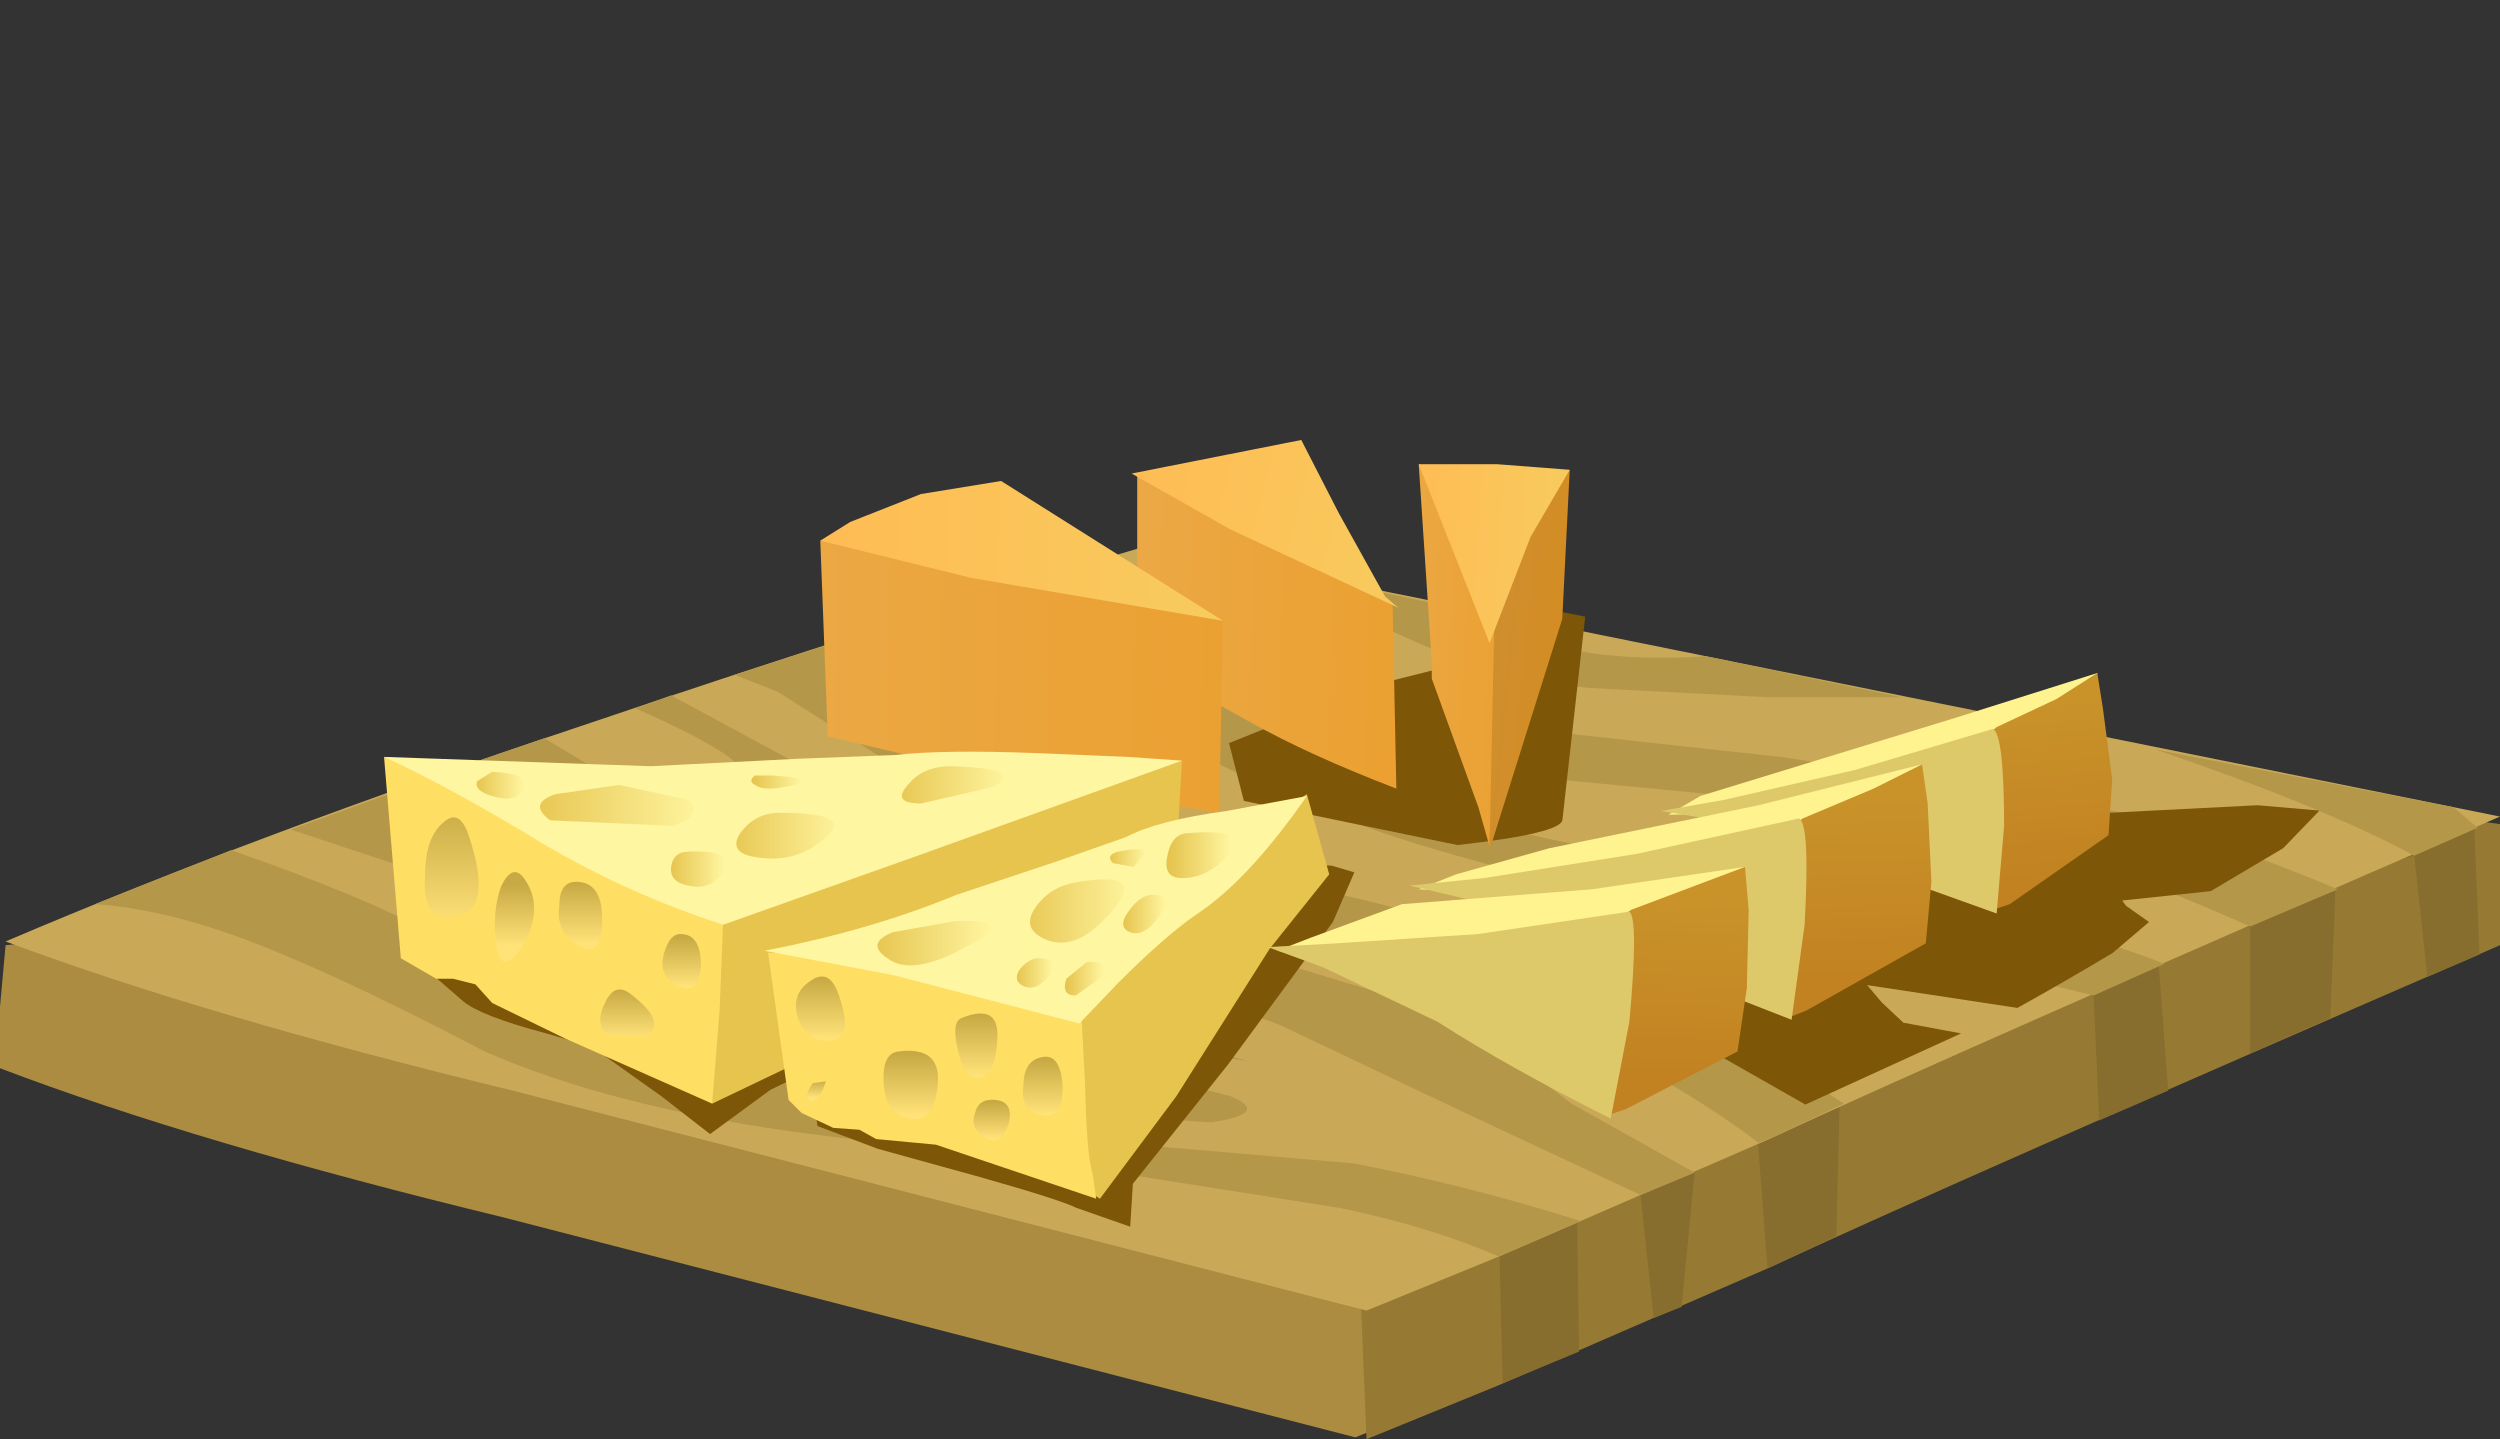 <?xml version="1.0" encoding="UTF-8" standalone="no"?>
<svg xmlns:xlink="http://www.w3.org/1999/xlink" height="38.6px" width="67.05px" xmlns="http://www.w3.org/2000/svg">
  <rect width="100%" height="100%" fill="#333333" stroke="none"/>
  <g transform="matrix(1.0, 0.0, 0.0, 1.0, 0.0, 0.0)">
    <use height="26.8" transform="matrix(1.0, 0.0, 0.0, 1.0, 0.0, 11.8)" width="67.05" xlink:href="#sprite0"/>
  </g>
  <defs>
    <g id="sprite0" transform="matrix(1.0, 0.0, 0.0, 1.0, 0.0, 0.0)">
      <use height="24.0" transform="matrix(1.0, 0.0, 0.0, 1.0, 0.0, 2.8)" width="67.05" xlink:href="#shape0"/>
      <use height="15.7" transform="matrix(0.72, 0.0, 0.0, 0.72, 10.8, 9.796)" width="71.4" xlink:href="#sprite1"/>
      <use height="7.0" transform="matrix(0.918, 0.064, -0.064, 0.918, 33.25, 4.0)" width="10.1" xlink:href="#sprite2"/>
      <use height="20.35" transform="matrix(1.0, 0.0, 0.0, 1.0, 10.3, 0.0)" width="46.35" xlink:href="#shape3"/>
    </g>
    <g id="shape0" transform="matrix(1.0, 0.0, 0.0, 1.0, 0.0, -2.8)">
      <path d="M36.35 26.75 L13.5 20.85 Q5.25 18.85 0.0 16.85 L0.0 15.2 0.15 13.55 Q6.65 12.9 19.3 9.5 L30.6 6.2 66.8 13.55 Q52.1 19.85 47.15 22.15 L39.9 25.3 36.35 26.75" fill="#ab8c41" fill-rule="evenodd" stroke="none"/>
      <path d="M36.5 23.15 Q36.5 17.45 25.65 15.6 L14.85 14.9 28.2 10.95 Q34.7 10.35 33.45 8.25 L30.9 6.25 46.9 7.8 67.05 10.3 67.05 13.55 Q52.4 19.9 47.45 22.2 L40.2 25.35 36.65 26.8 36.5 23.15" fill="#967a33" fill-rule="evenodd" stroke="none"/>
      <path d="M56.15 14.9 L55.4 14.9 50.75 16.6 50.05 16.85 Q49.35 17.2 49.35 17.4 L49.25 21.35 47.45 22.2 47.4 22.2 47.15 18.85 46.05 18.6 45.4 19.4 45.45 19.65 45.1 23.25 44.35 23.55 44.0 20.25 42.3 20.9 42.35 24.45 40.3 25.3 40.2 21.15 46.7 11.3 65.6 10.0 66.35 10.1 66.5 13.8 65.1 14.4 64.75 11.15 62.65 11.75 62.5 15.5 60.35 16.45 60.35 13.05 57.85 13.45 58.15 17.45 56.3 18.25 56.15 14.9" fill="#876e2e" fill-rule="evenodd" stroke="none"/>
      <path d="M36.65 23.35 L13.75 17.45 Q5.5 15.45 0.15 13.45 6.95 10.55 15.5 7.7 24.05 4.8 30.9 2.8 L67.05 10.1 Q52.4 16.45 47.45 18.75 L40.2 21.9 36.65 23.35" fill="#c9a958" fill-rule="evenodd" stroke="none"/>
      <path d="M21.7 8.85 Q23.65 10.15 22.05 10.65 L17.15 10.5 Q14.2 9.8 12.7 8.65 L14.6 8.0 15.85 8.75 Q17.35 9.55 18.9 9.55 20.4 9.5 19.95 8.9 19.65 8.35 17.05 7.2 L18.0 6.85 21.7 8.85" fill="#b5974a" fill-rule="evenodd" stroke="none"/>
      <path d="M42.15 17.8 L45.45 19.65 44.0 20.25 39.3 18.05 34.45 15.75 Q32.7 14.9 24.9 14.25 L15.05 12.85 7.8 10.45 10.55 9.45 Q12.3 10.6 16.1 11.75 19.05 12.65 24.8 12.9 L32.45 13.45 37.4 14.95 Q39.75 15.95 42.15 17.8" fill="#b5974a" fill-rule="evenodd" stroke="none"/>
      <path d="M42.4 20.95 L40.2 21.9 Q38.35 21.1 35.95 20.6 L30.25 19.7 21.25 18.55 Q16.3 17.85 13.0 16.4 9.75 14.7 7.7 13.85 4.8 12.6 2.55 12.45 L6.2 11.0 Q9.75 12.25 11.2 13.05 13.2 14.25 15.5 15.15 18.3 16.3 22.95 17.65 26.75 18.75 30.5 18.9 L36.3 19.4 Q39.4 20.0 42.4 20.95" fill="#b5974a" fill-rule="evenodd" stroke="none"/>
      <path d="M35.1 12.0 Q42.7 13.65 47.5 16.5 L49.45 17.8 47.45 18.75 47.15 18.85 46.9 18.65 Q44.7 17.05 41.5 15.55 37.2 13.65 32.8 12.7 28.9 11.9 25.35 9.6 L20.85 6.75 19.7 6.3 22.5 5.4 24.8 7.5 Q28.05 10.5 35.1 12.0" fill="#b5974a" fill-rule="evenodd" stroke="none"/>
      <path d="M65.8 9.85 L66.45 10.4 64.75 11.15 Q62.35 9.85 57.8 8.3 L65.8 9.85" fill="#b5974a" fill-rule="evenodd" stroke="none"/>
      <path d="M38.55 4.4 L40.65 5.25 Q42.9 6.0 45.75 5.8 L51.0 6.9 47.4 6.9 42.6 6.65 Q39.95 6.35 37.6 5.25 L33.05 3.25 38.55 4.4" fill="#b5974a" fill-rule="evenodd" stroke="none"/>
      <path d="M62.7 12.05 L60.35 13.05 Q55.4 10.85 51.75 10.05 L45.35 9.45 40.15 8.95 35.95 7.3 31.3 5.1 Q29.45 4.3 27.4 3.85 L29.05 3.35 32.15 4.3 36.1 6.0 Q39.35 7.4 41.35 7.8 L47.75 8.5 55.7 9.7 Q59.0 10.5 62.7 12.05" fill="#b5974a" fill-rule="evenodd" stroke="none"/>
      <path d="M53.25 12.6 Q56.3 13.35 58.05 14.05 L56.15 14.9 53.1 14.15 45.1 12.6 Q39.45 11.4 36.7 10.4 34.15 9.5 31.65 8.15 L27.8 6.15 Q26.15 5.5 23.85 4.95 L26.65 4.1 28.45 4.9 38.05 9.6 Q40.2 10.65 45.1 11.3 L53.25 12.6" fill="#b5974a" fill-rule="evenodd" stroke="none"/>
      <path d="M22.5 16.3 Q21.4 15.15 25.1 15.35 29.8 15.65 33.45 16.65 L28.8 16.05 Q25.9 16.0 25.55 16.45 25.25 16.85 26.65 17.1 L29.3 17.3 Q30.9 17.45 28.85 16.65 L30.5 16.95 33.0 17.6 Q34.1 18.05 32.5 18.3 L27.35 18.0 Q23.5 17.45 22.5 16.3" fill="#b5974a" fill-rule="evenodd" stroke="none"/>
    </g>
    <g id="sprite1" transform="matrix(1.0, 0.0, 0.0, 1.0, 0.0, 0.7)">
      <use height="15.7" transform="matrix(1.0, 0.0, 0.0, 1.0, 0.0, -0.7)" width="71.4" xlink:href="#shape1"/>
    </g>
    <g id="shape1" transform="matrix(1.0, 0.0, 0.0, 1.0, 0.0, 0.7)">
      <path d="M34.6 1.55 L35.45 1.8 34.65 3.65 30.75 8.95 27.2 13.4 27.1 15.0 25.1 14.3 Q24.5 14.0 21.5 13.15 L17.7 12.1 15.45 11.25 15.15 9.2 13.7 9.9 11.45 11.55 9.65 10.15 7.05 8.3 5.35 7.8 Q2.9 7.15 2.25 6.6 L0.0 4.65 14.75 0.95 34.6 1.55 M69.1 -0.7 L71.4 -0.5 70.05 0.9 67.35 2.5 64.05 2.85 64.2 3.05 65.05 3.65 63.7 4.8 Q61.95 5.85 60.15 6.85 L54.55 6.0 55.1 6.65 55.9 7.4 58.05 7.8 52.25 10.45 46.45 7.15 Q44.55 6.1 41.8 5.0 L41.25 3.35 41.7 3.45 46.7 3.0 53.4 0.1 69.1 -0.7" fill="#7d5608" fill-rule="evenodd" stroke="none"/>
    </g>
    <g id="sprite2" transform="matrix(1.0, 0.0, 0.0, 1.0, 0.0, 0.0)">
      <use height="7.0" transform="matrix(1.0, 0.0, 0.0, 1.0, 0.0, 0.0)" width="10.1" xlink:href="#shape2"/>
    </g>
    <g id="shape2" transform="matrix(1.0, 0.0, 0.0, 1.0, 0.0, 0.0)">
      <path d="M4.0 2.55 L6.45 1.75 9.3 0.0 10.1 0.1 9.85 6.05 Q9.85 6.45 6.85 7.0 L0.55 6.15 0.0 4.5 4.0 2.55" fill="#7d5608" fill-rule="evenodd" stroke="none"/>
    </g>
    <g id="shape3" transform="matrix(1.0, 0.0, 0.0, 1.0, -10.3, 0.0)">
      <path d="M41.9 4.8 L39.95 11.0 39.95 4.05 41.3 1.25 42.1 0.8 41.9 4.8" fill="url(#gradient0)" fill-rule="evenodd" stroke="none"/>
      <path d="M40.15 1.5 L39.95 10.9 39.65 9.85 38.4 6.4 38.4 5.95 38.05 0.65 40.15 1.5" fill="url(#gradient1)" fill-rule="evenodd" stroke="none"/>
      <path d="M39.95 5.45 L38.05 0.65 38.5 0.65 40.15 0.65 42.1 0.8 41.05 2.6 39.95 5.45" fill="url(#gradient2)" fill-rule="evenodd" stroke="none"/>
      <path d="M35.35 2.6 L37.35 4.45 37.45 9.35 Q35.1 8.45 33.5 7.55 L30.7 6.0 Q30.35 5.4 30.5 4.95 L30.5 0.95 32.2 1.05 35.35 2.6" fill="url(#gradient3)" fill-rule="evenodd" stroke="none"/>
      <path d="M34.9 0.0 L35.9 1.95 37.15 4.2 37.5 4.5 33.0 2.4 30.35 0.9 34.9 0.0" fill="url(#gradient4)" fill-rule="evenodd" stroke="none"/>
      <path d="M22.2 7.95 L22.0 2.7 23.55 2.6 27.0 3.1 32.8 4.85 32.7 10.0 26.9 9.05 22.2 7.95" fill="url(#gradient5)" fill-rule="evenodd" stroke="none"/>
      <path d="M32.8 4.85 L26.05 3.7 22.0 2.7 22.8 2.2 24.7 1.45 26.85 1.1 32.8 4.85" fill="url(#gradient6)" fill-rule="evenodd" stroke="none"/>
      <path d="M19.9 12.5 Q20.8 11.95 21.25 11.85 L24.6 10.7 25.8 9.9 Q26.9 9.25 27.55 9.15 L31.7 8.6 31.55 11.25 28.65 12.6 23.8 15.55 19.1 17.8 18.2 15.15 18.95 13.25 19.9 12.5" fill="#e6c44e" fill-rule="evenodd" stroke="none"/>
      <path d="M12.15 14.45 L11.7 14.45 10.75 13.9 10.3 8.5 14.4 9.9 Q14.7 10.95 19.4 12.75 L19.3 15.3 19.1 17.8 15.15 16.05 13.2 15.1 12.75 14.6 12.15 14.45" fill="#ffde64" fill-rule="evenodd" stroke="none"/>
      <path d="M24.0 8.45 Q25.3 8.3 27.85 8.4 L30.25 8.5 31.7 8.6 24.75 11.1 19.4 13.0 Q16.9 12.2 14.6 10.85 12.05 9.3 10.3 8.5 L17.45 8.75 21.4 8.55 24.0 8.45" fill="#fff6a1" fill-rule="evenodd" stroke="none"/>
      <path d="M35.05 9.5 L35.65 11.65 34.05 13.65 31.55 17.6 29.5 20.35 27.55 19.1 27.6 17.35 28.05 16.45 28.75 15.45 30.75 13.5 Q31.65 11.75 32.35 11.25 L35.05 9.5" fill="#e6c44e" fill-rule="evenodd" stroke="none"/>
      <path d="M22.35 18.45 L21.5 18.05 21.15 17.7 20.6 13.75 24.3 14.0 Q24.8 14.7 29.0 15.35 L29.1 17.25 Q29.15 19.25 29.3 19.65 L29.4 20.35 25.1 18.9 23.5 18.75 23.05 18.5 22.35 18.45" fill="#ffde64" fill-rule="evenodd" stroke="none"/>
      <path d="M20.5 13.7 Q23.35 13.15 25.65 12.2 L28.35 11.3 30.2 10.65 Q31.05 10.2 32.9 9.95 L35.05 9.55 Q33.45 11.85 32.05 12.75 31.2 13.35 30.0 14.55 L28.95 15.65 23.95 14.35 20.5 13.7" fill="#fff6a1" fill-rule="evenodd" stroke="none"/>
      <path d="M16.6 9.25 L18.45 9.65 Q18.9 10.05 18.05 10.35 L14.75 10.2 Q14.15 9.75 14.9 9.5 L16.6 9.25" fill="url(#gradient7)" fill-rule="evenodd" stroke="none"/>
      <path d="M20.9 10.0 Q22.95 10.0 22.15 10.65 21.4 11.35 20.35 11.2 19.5 11.1 19.85 10.55 20.25 10.0 20.9 10.0" fill="url(#gradient8)" fill-rule="evenodd" stroke="none"/>
      <path d="M25.5 8.75 Q27.5 8.8 26.65 9.3 L24.7 9.75 Q23.9 9.75 24.35 9.25 24.75 8.75 25.5 8.75" fill="url(#gradient9)" fill-rule="evenodd" stroke="none"/>
      <path d="M20.75 9.0 Q22.05 9.1 21.3 9.25 20.5 9.45 20.25 9.25 20.05 9.15 20.25 9.0 L20.75 9.0" fill="url(#gradient10)" fill-rule="evenodd" stroke="none"/>
      <path d="M18.35 11.05 Q19.7 10.95 19.4 11.55 19.1 12.1 18.45 11.95 17.95 11.85 18.0 11.45 18.05 11.1 18.35 11.05" fill="url(#gradient11)" fill-rule="evenodd" stroke="none"/>
      <path d="M13.2 8.9 Q14.25 8.95 14.05 9.35 13.85 9.75 13.2 9.55 12.7 9.4 12.8 9.15 L13.2 8.9" fill="url(#gradient12)" fill-rule="evenodd" stroke="none"/>
      <path d="M25.65 12.9 Q27.4 12.85 25.9 13.6 24.45 14.4 23.8 13.9 23.2 13.5 23.95 13.2 L25.65 12.9" fill="url(#gradient13)" fill-rule="evenodd" stroke="none"/>
      <path d="M28.95 11.85 Q30.75 11.55 29.85 12.6 28.9 13.75 28.05 13.4 27.35 13.1 27.8 12.5 28.2 11.95 28.95 11.85" fill="url(#gradient14)" fill-rule="evenodd" stroke="none"/>
      <path d="M31.8 10.55 Q33.55 10.4 33.0 11.05 32.45 11.75 31.7 11.75 31.2 11.75 31.3 11.2 31.4 10.6 31.8 10.55" fill="url(#gradient15)" fill-rule="evenodd" stroke="none"/>
      <path d="M29.95 11.05 Q30.65 10.9 30.75 11.05 L30.4 11.45 29.85 11.35 Q29.65 11.15 29.95 11.05" fill="url(#gradient16)" fill-rule="evenodd" stroke="none"/>
      <path d="M30.9 12.2 Q31.5 12.2 31.1 12.75 30.7 13.35 30.3 13.2 29.95 13.05 30.3 12.6 30.6 12.2 30.9 12.2" fill="url(#gradient17)" fill-rule="evenodd" stroke="none"/>
      <path d="M27.8 13.9 Q28.5 13.9 28.15 14.35 27.8 14.8 27.45 14.65 27.15 14.5 27.35 14.2 27.55 13.95 27.8 13.9" fill="url(#gradient18)" fill-rule="evenodd" stroke="none"/>
      <path d="M29.15 14.0 Q29.8 13.95 29.55 14.4 L28.85 14.9 Q28.45 14.9 28.6 14.45 L29.15 14.0" fill="url(#gradient19)" fill-rule="evenodd" stroke="none"/>
      <path d="M12.6 10.7 Q13.2 12.55 12.3 12.75 11.3 13.0 11.4 11.7 11.4 10.65 11.9 10.25 12.35 9.85 12.6 10.7" fill="url(#gradient20)" fill-rule="evenodd" stroke="none"/>
      <path d="M14.05 11.75 Q14.6 12.5 14.05 13.5 13.45 14.5 13.3 13.5 13.2 12.6 13.45 11.95 13.75 11.35 14.05 11.75" fill="url(#gradient21)" fill-rule="evenodd" stroke="none"/>
      <path d="M15.45 11.85 Q16.15 11.85 16.15 12.85 16.15 13.95 15.5 13.55 14.9 13.2 15.0 12.5 15.0 11.85 15.45 11.85" fill="url(#gradient22)" fill-rule="evenodd" stroke="none"/>
      <path d="M16.9 14.85 Q17.95 15.65 17.3 16.0 L16.25 15.95 Q15.95 15.6 16.25 15.05 16.5 14.55 16.9 14.85" fill="url(#gradient23)" fill-rule="evenodd" stroke="none"/>
      <path d="M18.25 13.25 Q18.8 13.25 18.8 14.1 18.75 14.9 18.2 14.65 17.65 14.4 17.8 13.8 17.95 13.25 18.25 13.25" fill="url(#gradient24)" fill-rule="evenodd" stroke="none"/>
      <path d="M22.5 14.9 Q22.9 16.05 22.3 16.1 21.65 16.2 21.4 15.5 21.2 14.85 21.75 14.5 22.25 14.15 22.5 14.9" fill="url(#gradient25)" fill-rule="evenodd" stroke="none"/>
      <path d="M24.1 16.4 Q25.25 16.25 25.15 17.3 25.05 18.35 24.35 18.2 23.75 18.05 23.7 17.25 23.65 16.45 24.1 16.4" fill="url(#gradient26)" fill-rule="evenodd" stroke="none"/>
      <path d="M26.7 17.7 Q27.2 17.75 27.05 18.35 26.8 19.0 26.4 18.7 26.0 18.45 26.15 18.05 26.25 17.65 26.7 17.7" fill="url(#gradient27)" fill-rule="evenodd" stroke="none"/>
      <path d="M25.8 15.5 Q26.8 15.1 26.75 16.05 26.7 17.05 26.25 17.1 25.9 17.2 25.7 16.4 25.5 15.6 25.8 15.5" fill="url(#gradient28)" fill-rule="evenodd" stroke="none"/>
      <path d="M27.95 16.55 Q28.45 16.45 28.5 17.35 28.5 18.25 27.95 18.1 27.35 18.0 27.45 17.3 27.45 16.65 27.95 16.55" fill="url(#gradient29)" fill-rule="evenodd" stroke="none"/>
      <path d="M22.15 17.2 Q21.95 17.85 21.7 17.7 21.55 17.6 21.8 17.25 L22.15 17.2" fill="url(#gradient30)" fill-rule="evenodd" stroke="none"/>
      <path d="M56.25 6.25 L55.85 8.15 55.85 8.25 Q52.7 10.15 51.1 10.05 L47.3 10.0 44.75 10.05 45.6 9.55 52.45 7.45 56.25 6.25" fill="#fff38f" fill-rule="evenodd" stroke="none"/>
      <path d="M56.65 9.1 L56.55 10.6 53.9 12.45 53.45 12.6 51.5 9.4 53.55 7.7 55.15 6.95 56.25 6.25 56.4 7.2 56.65 9.1" fill="url(#gradient31)" fill-rule="evenodd" stroke="none"/>
      <path d="M44.55 9.95 L46.25 9.65 49.75 8.85 53.45 7.75 Q53.75 7.9 53.75 10.35 L53.55 12.7 48.95 11.05 Q47.75 10.55 46.05 10.2 L44.55 9.95" fill="#dec96a" fill-rule="evenodd" stroke="none"/>
      <path d="M51.0 10.75 L51.0 10.85 48.9 11.75 Q46.55 12.65 45.4 12.5 L41.0 12.2 38.05 12.05 39.05 11.65 41.55 10.95 47.15 9.8 51.55 8.7 51.0 10.75" fill="#fff38f" fill-rule="evenodd" stroke="none"/>
      <path d="M51.65 13.5 L48.45 15.3 47.95 15.5 45.9 11.85 48.35 10.15 50.25 9.35 51.55 8.7 51.7 9.75 51.8 11.85 51.65 13.5" fill="url(#gradient32)" fill-rule="evenodd" stroke="none"/>
      <path d="M37.8 11.95 L39.8 11.75 43.9 11.1 48.25 10.15 Q48.55 10.3 48.4 13.0 L48.05 15.55 42.8 13.5 Q41.45 12.85 39.5 12.35 L37.8 11.95" fill="#dec96a" fill-rule="evenodd" stroke="none"/>
      <path d="M46.15 13.5 L46.15 13.6 44.2 14.4 40.9 14.8 34.25 13.7 35.15 13.35 37.6 12.45 42.7 12.05 46.8 11.45 46.15 13.5" fill="#fff38f" fill-rule="evenodd" stroke="none"/>
      <path d="M46.8 11.45 L46.9 12.6 46.85 14.7 46.6 16.4 43.6 17.95 43.15 18.1 41.4 14.2 43.75 12.6 46.8 11.45" fill="url(#gradient33)" fill-rule="evenodd" stroke="none"/>
      <path d="M35.85 13.5 L39.65 13.25 43.7 12.65 Q43.95 12.85 43.7 15.6 L43.2 18.2 Q40.5 16.85 38.55 15.6 L35.5 14.15 34.0 13.6 35.85 13.5" fill="#dec96a" fill-rule="evenodd" stroke="none"/>
    </g>
    <linearGradient gradientTransform="matrix(0.001, 1.0E-4, 1.0E-4, -0.001, 40.85, 5.9)" gradientUnits="userSpaceOnUse" id="gradient0" spreadMethod="pad" x1="-819.2" x2="819.2">
      <stop offset="0.0" stop-color="#cf8e2e"/>
      <stop offset="1.0" stop-color="#d48d24"/>
    </linearGradient>
    <linearGradient gradientTransform="matrix(0.002, 1.0E-4, 1.0E-4, -0.002, 39.05, 5.85)" gradientUnits="userSpaceOnUse" id="gradient1" spreadMethod="pad" x1="-819.2" x2="819.2">
      <stop offset="0.0" stop-color="#eba844"/>
      <stop offset="1.0" stop-color="#eba031"/>
    </linearGradient>
    <linearGradient gradientTransform="matrix(0.003, 2.0E-4, 2.0E-4, -0.003, 39.9, 3.05)" gradientUnits="userSpaceOnUse" id="gradient2" spreadMethod="pad" x1="-819.2" x2="819.2">
      <stop offset="0.0" stop-color="#ffbb54"/>
      <stop offset="1.0" stop-color="#f7cc5e"/>
    </linearGradient>
    <linearGradient gradientTransform="matrix(0.004, 1.0E-4, 1.0E-4, -0.004, 33.95, 5.1)" gradientUnits="userSpaceOnUse" id="gradient3" spreadMethod="pad" x1="-819.2" x2="819.2">
      <stop offset="0.0" stop-color="#eba844"/>
      <stop offset="1.0" stop-color="#eba031"/>
    </linearGradient>
    <linearGradient gradientTransform="matrix(0.005, 0.002, 0.001, -0.004, 34.35, 1.65)" gradientUnits="userSpaceOnUse" id="gradient4" spreadMethod="pad" x1="-819.2" x2="819.2">
      <stop offset="0.0" stop-color="#ffbb54"/>
      <stop offset="1.0" stop-color="#f7cc5e"/>
    </linearGradient>
    <linearGradient gradientTransform="matrix(0.007, 1.0E-4, 1.0E-4, -0.007, 27.4, 6.25)" gradientUnits="userSpaceOnUse" id="gradient5" spreadMethod="pad" x1="-819.2" x2="819.2">
      <stop offset="0.0" stop-color="#eba844"/>
      <stop offset="1.0" stop-color="#eba031"/>
    </linearGradient>
    <linearGradient gradientTransform="matrix(0.007, 1.0E-4, 1.0E-4, -0.007, 27.45, 2.95)" gradientUnits="userSpaceOnUse" id="gradient6" spreadMethod="pad" x1="-819.2" x2="819.2">
      <stop offset="0.0" stop-color="#ffbb54"/>
      <stop offset="1.0" stop-color="#f7cc5e"/>
    </linearGradient>
    <linearGradient gradientTransform="matrix(0.003, 0.0, 0.0, -0.003, 16.5, 9.95)" gradientUnits="userSpaceOnUse" id="gradient7" spreadMethod="pad" x1="-819.2" x2="819.2">
      <stop offset="0.0" stop-color="#e6c44e"/>
      <stop offset="1.0" stop-color="#fff6a1"/>
    </linearGradient>
    <linearGradient gradientTransform="matrix(0.002, 0.0, 0.0, -0.002, 21.05, 10.6)" gradientUnits="userSpaceOnUse" id="gradient8" spreadMethod="pad" x1="-819.2" x2="819.2">
      <stop offset="0.0" stop-color="#e6c44e"/>
      <stop offset="1.0" stop-color="#fff6a1"/>
    </linearGradient>
    <linearGradient gradientTransform="matrix(0.002, 0.0, 0.0, -0.002, 25.5, 9.25)" gradientUnits="userSpaceOnUse" id="gradient9" spreadMethod="pad" x1="-819.2" x2="819.2">
      <stop offset="0.0" stop-color="#e6c44e"/>
      <stop offset="1.0" stop-color="#fff6a1"/>
    </linearGradient>
    <linearGradient gradientTransform="matrix(8.0E-4, 0.0, 0.0, -8.0E-4, 20.85, 9.15)" gradientUnits="userSpaceOnUse" id="gradient10" spreadMethod="pad" x1="-819.2" x2="819.2">
      <stop offset="0.0" stop-color="#e6c44e"/>
      <stop offset="1.0" stop-color="#fff6a1"/>
    </linearGradient>
    <linearGradient gradientTransform="matrix(9.0E-4, 0.0, 0.0, -9.0E-4, 18.7, 11.55)" gradientUnits="userSpaceOnUse" id="gradient11" spreadMethod="pad" x1="-819.2" x2="819.2">
      <stop offset="0.0" stop-color="#e6c44e"/>
      <stop offset="1.0" stop-color="#fff6a1"/>
    </linearGradient>
    <linearGradient gradientTransform="matrix(8.0E-4, 0.0, 0.0, -8.0E-4, 13.4, 9.25)" gradientUnits="userSpaceOnUse" id="gradient12" spreadMethod="pad" x1="-819.2" x2="819.2">
      <stop offset="0.0" stop-color="#e6c44e"/>
      <stop offset="1.0" stop-color="#fff6a1"/>
    </linearGradient>
    <linearGradient gradientTransform="matrix(0.002, 0.0, 0.0, -0.002, 25.0, 13.5)" gradientUnits="userSpaceOnUse" id="gradient13" spreadMethod="pad" x1="-819.2" x2="819.2">
      <stop offset="0.0" stop-color="#e6c44e"/>
      <stop offset="1.0" stop-color="#fff6a1"/>
    </linearGradient>
    <linearGradient gradientTransform="matrix(0.002, 0.0, 0.0, -0.002, 28.85, 12.6)" gradientUnits="userSpaceOnUse" id="gradient14" spreadMethod="pad" x1="-819.2" x2="819.2">
      <stop offset="0.0" stop-color="#e6c44e"/>
      <stop offset="1.0" stop-color="#fff6a1"/>
    </linearGradient>
    <linearGradient gradientTransform="matrix(0.001, 0.0, 0.0, -0.001, 32.2, 11.15)" gradientUnits="userSpaceOnUse" id="gradient15" spreadMethod="pad" x1="-819.2" x2="819.2">
      <stop offset="0.0" stop-color="#e6c44e"/>
      <stop offset="1.0" stop-color="#fff6a1"/>
    </linearGradient>
    <linearGradient gradientTransform="matrix(6.0E-4, 0.0, 0.0, -6.0E-4, 30.25, 11.2)" gradientUnits="userSpaceOnUse" id="gradient16" spreadMethod="pad" x1="-819.2" x2="819.2">
      <stop offset="0.0" stop-color="#e6c44e"/>
      <stop offset="1.0" stop-color="#fff6a1"/>
    </linearGradient>
    <linearGradient gradientTransform="matrix(7.0E-4, 0.0, 0.0, -7.0E-4, 30.7, 12.7)" gradientUnits="userSpaceOnUse" id="gradient17" spreadMethod="pad" x1="-819.2" x2="819.2">
      <stop offset="0.0" stop-color="#e6c44e"/>
      <stop offset="1.0" stop-color="#fff6a1"/>
    </linearGradient>
    <linearGradient gradientTransform="matrix(6.0E-4, 0.0, 0.0, -6.0E-4, 27.75, 14.25)" gradientUnits="userSpaceOnUse" id="gradient18" spreadMethod="pad" x1="-819.2" x2="819.2">
      <stop offset="0.0" stop-color="#e6c44e"/>
      <stop offset="1.0" stop-color="#fff6a1"/>
    </linearGradient>
    <linearGradient gradientTransform="matrix(6.0E-4, 0.0, 0.0, -6.0E-4, 29.1, 14.45)" gradientUnits="userSpaceOnUse" id="gradient19" spreadMethod="pad" x1="-819.2" x2="819.2">
      <stop offset="0.0" stop-color="#e6c44e"/>
      <stop offset="1.0" stop-color="#fff6a1"/>
    </linearGradient>
    <linearGradient gradientTransform="matrix(0.0, 0.002, 0.002, 0.0, 12.05, 11.45)" gradientUnits="userSpaceOnUse" id="gradient20" spreadMethod="pad" x1="-819.2" x2="819.2">
      <stop offset="0.0" stop-color="#c7aa44"/>
      <stop offset="1.0" stop-color="#ffe278"/>
    </linearGradient>
    <linearGradient gradientTransform="matrix(0.0, 0.001, 0.001, 0.0, 13.8, 12.75)" gradientUnits="userSpaceOnUse" id="gradient21" spreadMethod="pad" x1="-819.2" x2="819.2">
      <stop offset="0.0" stop-color="#c7aa44"/>
      <stop offset="1.0" stop-color="#ffe278"/>
    </linearGradient>
    <linearGradient gradientTransform="matrix(0.0, 0.001, 0.001, 0.0, 15.55, 12.7)" gradientUnits="userSpaceOnUse" id="gradient22" spreadMethod="pad" x1="-819.2" x2="819.2">
      <stop offset="0.0" stop-color="#c7aa44"/>
      <stop offset="1.0" stop-color="#ffe278"/>
    </linearGradient>
    <linearGradient gradientTransform="matrix(0.0, 8.0E-4, 8.0E-4, 0.0, 16.8, 15.4)" gradientUnits="userSpaceOnUse" id="gradient23" spreadMethod="pad" x1="-819.2" x2="819.2">
      <stop offset="0.0" stop-color="#c7aa44"/>
      <stop offset="1.0" stop-color="#ffe278"/>
    </linearGradient>
    <linearGradient gradientTransform="matrix(0.0, 8.0E-4, 8.0E-4, 0.0, 18.3, 14.0)" gradientUnits="userSpaceOnUse" id="gradient24" spreadMethod="pad" x1="-819.2" x2="819.2">
      <stop offset="0.0" stop-color="#c7aa44"/>
      <stop offset="1.0" stop-color="#ffe278"/>
    </linearGradient>
    <linearGradient gradientTransform="matrix(0.0, 0.001, 0.001, 0.0, 22.0, 15.25)" gradientUnits="userSpaceOnUse" id="gradient25" spreadMethod="pad" x1="-819.2" x2="819.2">
      <stop offset="0.0" stop-color="#c7aa44"/>
      <stop offset="1.0" stop-color="#ffe278"/>
    </linearGradient>
    <linearGradient gradientTransform="matrix(0.0, 0.001, 0.001, 0.0, 24.45, 17.3)" gradientUnits="userSpaceOnUse" id="gradient26" spreadMethod="pad" x1="-819.2" x2="819.2">
      <stop offset="0.0" stop-color="#c7aa44"/>
      <stop offset="1.0" stop-color="#ffe278"/>
    </linearGradient>
    <linearGradient gradientTransform="matrix(0.0, 6.0E-4, 6.0E-4, 0.0, 26.6, 18.25)" gradientUnits="userSpaceOnUse" id="gradient27" spreadMethod="pad" x1="-819.2" x2="819.2">
      <stop offset="0.0" stop-color="#c7aa44"/>
      <stop offset="1.0" stop-color="#ffe278"/>
    </linearGradient>
    <linearGradient gradientTransform="matrix(0.0, 0.001, 0.001, 0.0, 26.2, 16.25)" gradientUnits="userSpaceOnUse" id="gradient28" spreadMethod="pad" x1="-819.2" x2="819.2">
      <stop offset="0.0" stop-color="#c7aa44"/>
      <stop offset="1.0" stop-color="#ffe278"/>
    </linearGradient>
    <linearGradient gradientTransform="matrix(0.0, 9.0E-4, 9.0E-4, 0.0, 27.95, 17.35)" gradientUnits="userSpaceOnUse" id="gradient29" spreadMethod="pad" x1="-819.2" x2="819.2">
      <stop offset="0.0" stop-color="#c7aa44"/>
      <stop offset="1.0" stop-color="#ffe278"/>
    </linearGradient>
    <linearGradient gradientTransform="matrix(0.0, 3.0E-4, 3.0E-4, 0.0, 21.9, 17.4)" gradientUnits="userSpaceOnUse" id="gradient30" spreadMethod="pad" x1="-819.2" x2="819.2">
      <stop offset="0.0" stop-color="#c7aa44"/>
      <stop offset="1.0" stop-color="#ffe278"/>
    </linearGradient>
    <linearGradient gradientTransform="matrix(-3.0E-4, -0.003, -0.003, 3.0E-4, 54.1, 9.45)" gradientUnits="userSpaceOnUse" id="gradient31" spreadMethod="pad" x1="-819.2" x2="819.2">
      <stop offset="0.024" stop-color="#c28221"/>
      <stop offset="1.0" stop-color="#c9932a"/>
    </linearGradient>
    <linearGradient gradientTransform="matrix(-1.0E-4, -0.003, -0.003, 1.0E-4, 48.85, 12.05)" gradientUnits="userSpaceOnUse" id="gradient32" spreadMethod="pad" x1="-819.2" x2="819.2">
      <stop offset="0.024" stop-color="#c28221"/>
      <stop offset="1.0" stop-color="#c9932a"/>
    </linearGradient>
    <linearGradient gradientTransform="matrix(1.0E-4, -0.003, -0.003, -1.0E-4, 44.15, 14.65)" gradientUnits="userSpaceOnUse" id="gradient33" spreadMethod="pad" x1="-819.2" x2="819.2">
      <stop offset="0.024" stop-color="#c28221"/>
      <stop offset="1.0" stop-color="#c9932a"/>
    </linearGradient>
  </defs>
</svg>
